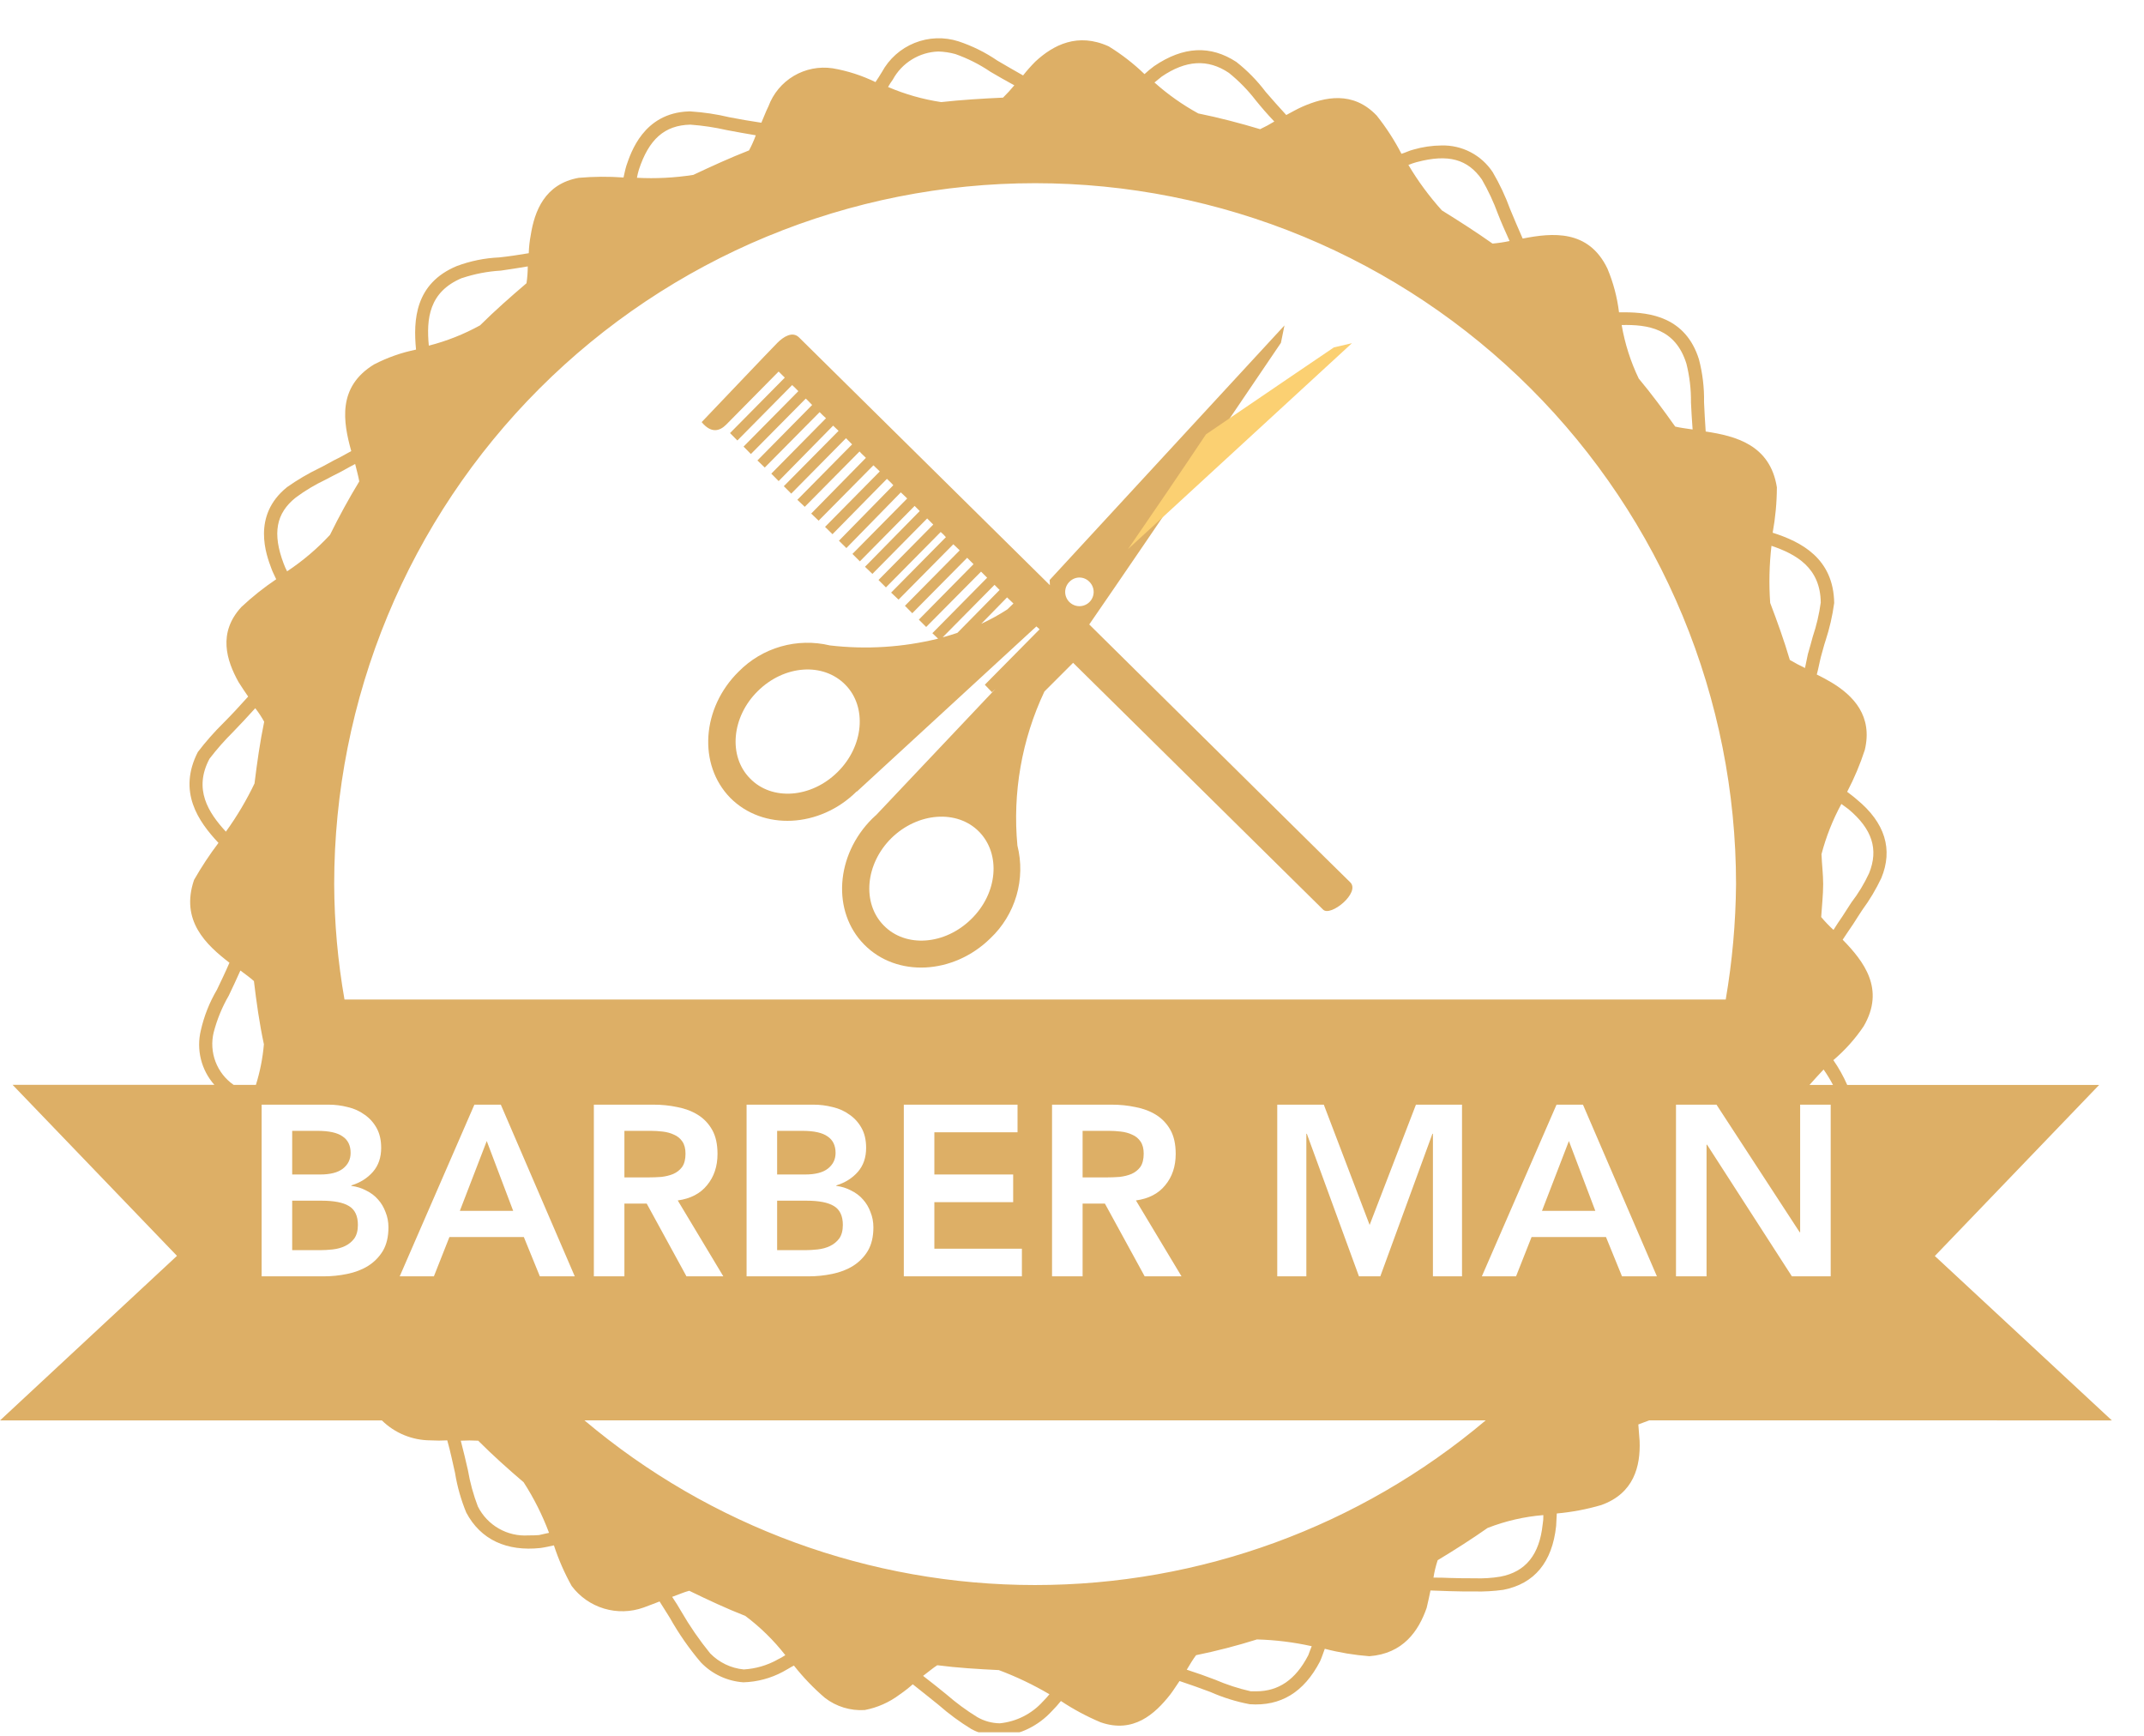 <svg width="168" height="136" viewBox="0 0 168 136" fill="none" xmlns="http://www.w3.org/2000/svg">
<g clip-path="url(#clip0)">
<g filter="url(#filter0_d)">
<path d="M26.994 75.311C26.47 72.328 26.199 69.305 26.186 66.276C26.186 59.063 27.607 51.921 30.367 45.258C33.127 38.594 37.172 32.539 42.273 27.439C47.373 22.339 53.428 18.294 60.091 15.533C66.755 12.773 73.897 11.353 81.109 11.353C88.322 11.353 95.464 12.773 102.128 15.533C108.791 18.294 114.846 22.339 119.946 27.439C125.046 32.539 129.092 38.594 131.852 45.258C134.612 51.921 136.033 59.063 136.033 66.276C136.007 69.305 135.736 72.326 135.225 75.311H26.994ZM120.88 116.436C120.628 118.814 119.542 120.152 117.571 120.527C116.896 120.639 116.212 120.682 115.529 120.656C114.921 120.656 114.269 120.656 113.584 120.63C113.184 120.604 112.724 120.604 112.324 120.604C112.395 120.141 112.506 119.685 112.654 119.24C113.992 118.432 115.304 117.598 116.564 116.713C117.964 116.167 119.435 115.827 120.933 115.705C120.941 115.95 120.924 116.194 120.881 116.435L120.88 116.436ZM81.094 121.185C68.175 121.185 55.673 116.615 45.799 108.285H116.415C106.535 116.623 94.022 121.193 81.094 121.185ZM102.5 126.711C101.518 128.605 100.18 129.511 98.435 129.511H98.01C97.051 129.294 96.113 128.989 95.21 128.6C94.557 128.348 93.775 128.07 92.993 127.818C93.245 127.391 93.493 126.984 93.723 126.681C95.333 126.352 96.925 125.94 98.493 125.447C99.937 125.486 101.374 125.664 102.784 125.977C102.684 126.203 102.61 126.455 102.506 126.707L102.5 126.711ZM81.73 130.299C80.855 131.275 79.647 131.888 78.343 132.018C77.723 132.01 77.116 131.843 76.579 131.533C75.732 131.012 74.929 130.422 74.179 129.769C73.623 129.317 72.99 128.806 72.331 128.302C72.738 128.002 73.113 127.675 73.443 127.468C75.033 127.675 76.623 127.768 78.264 127.849C79.64 128.363 80.967 128.997 82.232 129.743C82.075 129.937 81.908 130.122 81.732 130.299H81.73ZM60.901 127.042C60.094 127.487 59.197 127.745 58.277 127.798C57.279 127.703 56.347 127.256 55.647 126.538C54.806 125.504 54.048 124.404 53.38 123.25C53.18 122.895 52.928 122.494 52.669 122.112C53.154 121.937 53.606 121.737 54.007 121.634C55.448 122.334 56.915 123.024 58.402 123.605C59.578 124.487 60.633 125.521 61.537 126.681C61.334 126.813 61.123 126.932 60.904 127.036L60.901 127.042ZM42.24 117.27C41.962 117.296 41.684 117.296 41.406 117.296C40.596 117.35 39.787 117.163 39.083 116.759C38.378 116.356 37.808 115.753 37.444 115.027C37.09 114.103 36.829 113.146 36.662 112.17C36.507 111.47 36.307 110.658 36.106 109.876C36.56 109.85 37.016 109.85 37.47 109.876C38.608 111.013 39.816 112.099 41.031 113.133C41.835 114.378 42.502 115.707 43.022 117.095C42.744 117.147 42.492 117.218 42.24 117.27ZM22.496 41.761C22.391 41.565 22.301 41.362 22.225 41.153C21.34 38.807 21.617 37.217 23.182 35.976C23.908 35.438 24.685 34.973 25.502 34.586C25.883 34.386 26.258 34.186 26.665 33.986L27.092 33.753C27.325 33.63 27.577 33.475 27.829 33.353C27.952 33.853 28.081 34.31 28.152 34.717C27.325 36.081 26.562 37.47 25.858 38.905C24.856 39.988 23.727 40.947 22.497 41.762L22.496 41.761ZM36.21 18.785C37.188 18.459 38.205 18.263 39.235 18.203C39.894 18.103 40.625 18.003 41.355 17.873C41.354 18.314 41.321 18.755 41.255 19.191C40.014 20.251 38.78 21.337 37.616 22.491C36.35 23.189 35.002 23.723 33.602 24.081C33.402 21.987 33.602 19.867 36.202 18.781L36.21 18.785ZM50.059 10.301C50.841 7.923 52.059 6.811 54.098 6.766C55.057 6.836 56.01 6.979 56.948 7.193C57.633 7.322 58.441 7.471 59.223 7.6C59.075 8.007 58.898 8.402 58.693 8.783C57.206 9.365 55.765 10.024 54.324 10.703C52.864 10.931 51.385 11.007 49.91 10.929C49.947 10.717 49.997 10.508 50.059 10.302V10.301ZM69.96 3.235C70.311 2.59 70.824 2.049 71.449 1.663C72.073 1.277 72.787 1.061 73.521 1.035C73.973 1.048 74.422 1.115 74.859 1.235C75.833 1.578 76.758 2.045 77.612 2.625C78.168 2.955 78.821 3.325 79.48 3.685C79.202 4.022 78.907 4.344 78.595 4.65C76.979 4.721 75.338 4.824 73.748 4.999C72.316 4.783 70.918 4.385 69.586 3.816C69.7 3.615 69.825 3.421 69.961 3.234L69.96 3.235ZM91.018 3.008C92.912 1.715 94.631 1.593 96.292 2.708C97.074 3.338 97.779 4.058 98.392 4.854C98.819 5.384 99.323 5.966 99.853 6.521C99.494 6.742 99.122 6.942 98.741 7.121C97.151 6.643 95.535 6.221 93.894 5.887C92.662 5.212 91.51 4.399 90.462 3.463C90.662 3.308 90.817 3.163 91.018 3.011V3.008ZM111.018 9.7C113.493 9.041 115.006 9.474 116.118 11.064C116.615 11.926 117.037 12.829 117.378 13.764C117.63 14.417 117.96 15.154 118.289 15.884C117.847 15.978 117.401 16.045 116.951 16.084C115.665 15.173 114.327 14.32 112.983 13.484C111.993 12.386 111.114 11.194 110.359 9.923C110.574 9.836 110.794 9.761 111.018 9.697V9.7ZM132.146 25.497C132.394 26.488 132.513 27.507 132.501 28.528C132.527 29.181 132.579 29.918 132.63 30.648C132.119 30.57 131.667 30.519 131.266 30.422C130.355 29.136 129.418 27.869 128.409 26.66C127.77 25.331 127.32 23.919 127.071 22.465C129.094 22.42 131.285 22.717 132.145 25.496L132.146 25.497ZM19.949 58.372C19.315 59.7 18.562 60.967 17.7 62.159C16.31 60.65 15.153 58.824 16.414 56.45C16.979 55.711 17.595 55.011 18.256 54.356C18.812 53.774 19.419 53.141 20.001 52.488C20.264 52.821 20.498 53.176 20.701 53.548C20.371 55.138 20.145 56.754 19.945 58.369L19.949 58.372ZM20.045 81.998H18.307C17.662 81.551 17.167 80.919 16.888 80.185C16.609 79.451 16.558 78.65 16.743 77.887C17.005 76.877 17.403 75.907 17.926 75.004C18.226 74.377 18.534 73.718 18.837 73.039C19.244 73.339 19.619 73.614 19.897 73.866C20.097 75.533 20.33 77.201 20.679 78.817C20.586 79.897 20.376 80.963 20.052 81.997L20.045 81.998ZM138.812 39.764C140.751 40.423 142.645 41.483 142.67 44.211C142.546 45.121 142.336 46.017 142.043 46.887C141.943 47.287 141.81 47.721 141.662 48.251C141.584 48.6 141.513 48.981 141.436 49.337C141.003 49.13 140.576 48.904 140.247 48.704C139.795 47.166 139.265 45.699 138.709 44.238C138.604 42.748 138.637 41.25 138.809 39.766L138.812 39.764ZM142.894 80.794C143.165 81.181 143.411 81.585 143.631 82.003H141.789C142.138 81.603 142.519 81.195 142.894 80.794ZM142.722 63.95C143.081 62.571 143.607 61.241 144.286 59.988C144.467 60.117 144.641 60.24 144.842 60.395C146.71 61.959 147.214 63.549 146.458 65.417C146.081 66.231 145.615 67.001 145.068 67.711C144.842 68.066 144.59 68.448 144.368 68.797C144.116 69.152 143.89 69.508 143.668 69.857C143.325 69.543 143.003 69.206 142.705 68.849C142.757 67.989 142.86 67.13 142.86 66.277C142.86 65.495 142.76 64.732 142.731 63.95H142.722ZM165.481 108.287L151.609 95.405L164.483 82.005H144.745C144.447 81.323 144.083 80.672 143.659 80.06C144.567 79.289 145.365 78.398 146.031 77.41C147.744 74.482 146.031 72.31 144.389 70.624C144.667 70.217 144.919 69.816 145.223 69.383C145.449 69.008 145.701 68.653 145.923 68.297C146.5 67.514 147 66.676 147.416 65.797C148.347 63.554 147.716 61.46 145.496 59.638C145.244 59.412 144.996 59.238 144.74 59.038C145.292 57.984 145.755 56.886 146.123 55.755C146.756 53.105 145.244 51.515 143.523 50.475C143.142 50.249 142.767 50.048 142.36 49.848C142.489 49.389 142.567 48.911 142.69 48.433C142.819 48.006 142.916 47.573 143.045 47.199C143.361 46.237 143.588 45.248 143.724 44.245C143.672 40.736 141.124 39.445 138.903 38.738C139.118 37.563 139.229 36.371 139.233 35.177C138.703 31.849 136.001 31.163 133.655 30.808C133.603 30.026 133.555 29.218 133.526 28.514C133.547 27.381 133.413 26.25 133.126 25.153C132.092 21.853 129.313 21.469 127.29 21.469H126.863C126.72 20.288 126.414 19.133 125.952 18.037C124.465 14.954 121.635 15.237 119.314 15.691C118.959 14.903 118.629 14.091 118.332 13.391C117.966 12.385 117.51 11.414 116.968 10.491C116.532 9.829 115.935 9.29 115.233 8.923C114.53 8.557 113.746 8.376 112.954 8.397C112.209 8.404 111.469 8.512 110.754 8.72C110.424 8.798 110.146 8.953 109.817 9.05C109.269 7.993 108.621 6.991 107.88 6.059C106.012 4.094 103.795 4.598 102.05 5.359C101.598 5.559 101.216 5.786 100.79 6.012C100.234 5.412 99.678 4.778 99.174 4.196C98.512 3.318 97.739 2.529 96.874 1.85C94.858 0.538 92.738 0.616 90.437 2.18C90.174 2.375 89.921 2.584 89.681 2.807C88.829 1.984 87.89 1.256 86.881 0.635C84.457 -0.47 82.544 0.512 81.129 1.824C80.787 2.167 80.466 2.53 80.166 2.91C79.487 2.529 78.802 2.128 78.15 1.747C77.207 1.102 76.178 0.593 75.093 0.235C73.969 -0.122 72.756 -0.076 71.662 0.365C70.569 0.805 69.663 1.614 69.101 2.65C68.927 2.928 68.778 3.18 68.601 3.432C67.538 2.913 66.407 2.549 65.242 2.35C64.189 2.194 63.115 2.405 62.199 2.947C61.283 3.49 60.583 4.331 60.214 5.329C59.988 5.781 59.839 6.214 59.658 6.615C58.805 6.492 57.945 6.337 57.163 6.188C56.159 5.948 55.136 5.795 54.106 5.729H53.957C50.422 5.858 49.433 8.961 49.084 9.975C48.984 10.305 48.929 10.602 48.858 10.906C47.689 10.822 46.516 10.831 45.349 10.932C42.673 11.41 41.885 13.556 41.587 15.424C41.499 15.891 41.447 16.364 41.432 16.839C40.65 16.968 39.868 17.091 39.112 17.169C37.972 17.219 36.848 17.448 35.78 17.85C32.523 19.214 32.374 22.07 32.6 24.391C31.456 24.624 30.351 25.014 29.314 25.55C26.414 27.314 26.89 30.068 27.524 32.343C27.224 32.518 26.916 32.666 26.613 32.843L26.161 33.069C25.78 33.269 25.405 33.496 25.023 33.677C24.141 34.102 23.296 34.6 22.496 35.164C19.696 37.413 20.88 40.515 21.262 41.53C21.362 41.83 21.514 42.079 21.643 42.383C20.677 43.033 19.765 43.759 18.916 44.555C17.048 46.578 17.753 48.75 18.69 50.436C18.942 50.843 19.19 51.199 19.446 51.574C18.787 52.311 18.134 53.015 17.526 53.623C16.799 54.34 16.123 55.106 15.503 55.917C13.913 59.026 15.529 61.346 17.119 63.039C16.419 63.963 15.78 64.932 15.206 65.939C14.12 69.119 16.137 71.013 17.979 72.428C17.679 73.128 17.326 73.863 16.997 74.548C16.414 75.536 15.989 76.609 15.737 77.728C15.557 78.472 15.559 79.248 15.744 79.991C15.928 80.734 16.29 81.421 16.797 81.994H0.986L13.867 95.394L0.004 108.286H29.922C30.94 109.286 32.308 109.847 33.735 109.85C34.172 109.876 34.61 109.876 35.047 109.85C35.299 110.735 35.474 111.614 35.655 112.396C35.828 113.463 36.123 114.506 36.534 115.505C37.672 117.651 39.72 118.562 42.344 118.284C42.719 118.232 43.044 118.155 43.404 118.077C43.764 119.179 44.23 120.244 44.794 121.257C45.428 122.103 46.317 122.724 47.33 123.029C48.343 123.333 49.427 123.306 50.423 122.95C50.85 122.801 51.283 122.62 51.683 122.472C51.961 122.924 52.265 123.383 52.491 123.758C53.186 124.994 53.997 126.161 54.915 127.242C55.793 128.161 56.982 128.718 58.25 128.806C59.334 128.775 60.395 128.492 61.35 127.979C61.65 127.824 61.906 127.649 62.21 127.494C62.934 128.413 63.746 129.26 64.634 130.021C65.525 130.71 66.638 131.051 67.762 130.978C68.751 130.789 69.684 130.375 70.489 129.769C70.85 129.522 71.196 129.252 71.523 128.961C72.234 129.517 72.913 130.073 73.546 130.577C74.347 131.281 75.208 131.915 76.118 132.471C76.802 132.84 77.564 133.04 78.341 133.053C79.909 132.929 81.371 132.215 82.432 131.053C82.679 130.805 82.913 130.544 83.132 130.271C84.114 130.923 85.154 131.481 86.241 131.938C88.813 132.838 90.507 131.279 91.696 129.766C91.967 129.411 92.174 129.066 92.426 128.706C93.26 128.984 94.113 129.288 94.85 129.566C95.835 130.002 96.867 130.324 97.926 130.523C100.35 130.697 102.172 129.592 103.433 127.169C103.582 126.839 103.685 126.51 103.808 126.18C104.952 126.478 106.12 126.672 107.298 126.762C109.948 126.562 111.156 124.791 111.79 122.975C111.913 122.497 111.99 122.064 112.09 121.611C112.568 121.637 113.072 121.637 113.551 121.663C114.288 121.689 114.941 121.689 115.551 121.689C116.303 121.706 117.055 121.663 117.8 121.56C120.243 121.082 121.633 119.388 121.936 116.56C121.962 116.23 121.962 115.901 121.988 115.578C123.168 115.473 124.335 115.252 125.472 114.919C128.025 114.008 128.555 111.888 128.477 109.897C128.451 109.438 128.399 109.037 128.377 108.604C128.655 108.504 128.959 108.378 129.237 108.281L165.481 108.287Z" fill="#DDAF66"/>
</g>
<g filter="url(#filter1_d)">
<path d="M83.787 44.16C83.683 44.055 83.601 43.93 83.545 43.792C83.49 43.655 83.463 43.508 83.465 43.36C83.468 43.212 83.5 43.065 83.559 42.93C83.619 42.794 83.705 42.672 83.813 42.57C83.916 42.466 84.038 42.384 84.174 42.329C84.309 42.274 84.454 42.246 84.6 42.249C84.747 42.251 84.891 42.283 85.024 42.343C85.158 42.403 85.278 42.489 85.377 42.596C85.584 42.807 85.7 43.092 85.697 43.387C85.695 43.683 85.575 43.966 85.364 44.173C85.153 44.38 84.868 44.496 84.573 44.493C84.277 44.491 83.994 44.371 83.787 44.16ZM76.109 69.004C74.041 71.046 70.958 71.273 69.245 69.504C67.526 67.759 67.804 64.683 69.853 62.66C71.921 60.644 74.998 60.411 76.717 62.16C78.436 63.909 78.184 66.981 76.109 69.004ZM78.938 44.742C78.283 45.168 77.598 45.546 76.889 45.873L78.912 43.805L79.412 44.283L78.938 44.742ZM73.864 46.933L77.929 42.822L78.329 43.222L75.02 46.583C74.62 46.706 74.264 46.835 73.863 46.932L73.864 46.933ZM65.632 57.487C63.564 59.536 60.481 59.762 58.768 57.987C57.049 56.248 57.327 53.166 59.376 51.149C61.444 49.1 64.495 48.874 66.24 50.649C67.959 52.388 67.681 55.47 65.632 57.487ZM85.351 45.925C90.024 39.158 100.371 23.86 100.371 23.86L100.649 22.496L82.249 42.441L82.268 42.848C72.276 32.973 62.838 23.659 62.607 23.433C62.096 22.933 61.392 23.381 60.914 23.86C60.384 24.39 55.66 29.367 54.981 30.071C55.711 30.956 56.371 30.801 56.901 30.271C57.431 29.741 61.011 26.109 61.011 26.109C61.011 26.109 61.192 26.284 61.496 26.587L57.204 30.93L57.779 31.512L62.071 27.169C62.226 27.318 62.401 27.469 62.556 27.647L58.264 31.99L58.839 32.572L63.138 28.229C63.313 28.378 63.461 28.559 63.638 28.729L59.35 33.076L59.925 33.632L64.225 29.289C64.374 29.438 64.548 29.619 64.725 29.767L60.438 34.11L61.013 34.692L65.283 30.348C65.432 30.477 65.561 30.626 65.71 30.755L61.418 35.093L62 35.675L66.291 31.331C66.44 31.486 66.591 31.631 66.769 31.816L62.478 36.159L63.06 36.708L67.351 32.372C67.5 32.547 67.681 32.695 67.851 32.872L63.564 37.238L64.146 37.794L68.438 33.457C68.613 33.606 68.768 33.78 68.938 33.935L64.65 38.279L65.232 38.854L69.498 34.517C69.673 34.692 69.853 34.84 69.998 35.017L65.738 39.365L66.32 39.94L70.586 35.577C70.761 35.726 70.916 35.9 71.086 36.055L66.796 40.399L67.378 40.981L71.669 36.638L72.069 37.038L67.778 41.407L68.36 41.963L72.651 37.62L73.129 38.098L68.838 42.441L69.42 43.023L73.711 38.68C73.859 38.803 73.996 38.939 74.118 39.087L69.827 43.43L70.409 43.979L74.7 39.642C74.875 39.791 75.023 39.965 75.2 40.12L70.909 44.463L71.484 45.045L75.784 40.702L76.284 41.202L71.998 45.548L72.573 46.123L76.873 41.786L77.351 42.264L73.058 46.61L73.51 47.037C70.736 47.72 67.862 47.899 65.024 47.567C63.758 47.264 62.435 47.294 61.184 47.653C59.932 48.012 58.795 48.688 57.882 49.616C54.982 52.466 54.676 56.906 57.223 59.511C59.776 62.083 64.223 61.883 67.123 59.011L67.149 58.985C67.146 59.005 67.137 59.023 67.123 59.037L81.208 46.08C81.286 46.151 81.389 46.229 81.46 46.306L77.169 50.648L77.725 51.23L78.003 50.971L68.638 60.874C68.538 60.945 68.463 61.049 68.36 61.126C65.46 64.002 65.18 68.426 67.707 70.995C70.253 73.595 74.7 73.367 77.602 70.517C78.57 69.603 79.276 68.447 79.649 67.169C80.022 65.891 80.047 64.537 79.722 63.246C79.334 59.107 80.064 54.939 81.838 51.179L84.087 48.93C93.982 58.702 103.399 67.99 103.677 68.268C104.259 68.85 106.631 66.93 105.797 66.122C105.397 65.747 95.547 56.001 85.348 45.922" fill="#DDAF66"/>
</g>
<path d="M88.389 43.025L105.936 26.889L104.521 27.219C104.521 27.219 99.821 30.399 94.497 34.031C92.454 37.089 90.231 40.349 88.389 43.025Z" fill="#FBD072"/>
<path d="M20.501 86.548H25.745C26.252 86.548 26.752 86.611 27.246 86.738C27.74 86.852 28.177 87.048 28.557 87.327C28.95 87.593 29.266 87.941 29.507 88.372C29.748 88.803 29.868 89.322 29.868 89.93C29.868 90.69 29.653 91.317 29.222 91.811C28.791 92.305 28.228 92.66 27.531 92.875V92.913C27.949 92.964 28.335 93.084 28.69 93.274C29.057 93.451 29.368 93.686 29.621 93.977C29.874 94.256 30.071 94.585 30.21 94.965C30.362 95.332 30.438 95.731 30.438 96.162C30.438 96.897 30.292 97.511 30.001 98.005C29.71 98.486 29.323 98.879 28.842 99.183C28.373 99.474 27.829 99.683 27.208 99.81C26.6 99.937 25.979 100 25.346 100H20.501V86.548ZM22.895 92.02H25.08C25.878 92.02 26.473 91.868 26.866 91.564C27.271 91.247 27.474 90.836 27.474 90.329C27.474 89.746 27.265 89.316 26.847 89.037C26.442 88.746 25.783 88.6 24.871 88.6H22.895V92.02ZM22.895 97.948H25.099C25.403 97.948 25.726 97.929 26.068 97.891C26.423 97.853 26.746 97.764 27.037 97.625C27.328 97.486 27.569 97.289 27.759 97.036C27.949 96.77 28.044 96.415 28.044 95.972C28.044 95.263 27.81 94.769 27.341 94.49C26.885 94.211 26.169 94.072 25.194 94.072H22.895V97.948ZM37.172 86.548H39.243L45.038 100H42.302L41.048 96.922H35.215L33.999 100H31.32L37.172 86.548ZM40.212 94.87L38.141 89.398L36.032 94.87H40.212ZM46.533 86.548H51.207C51.853 86.548 52.474 86.611 53.069 86.738C53.677 86.852 54.216 87.055 54.684 87.346C55.153 87.637 55.527 88.03 55.805 88.524C56.084 89.018 56.223 89.645 56.223 90.405C56.223 91.38 55.951 92.197 55.406 92.856C54.874 93.515 54.108 93.914 53.107 94.053L56.679 100H53.791L50.675 94.3H48.927V100H46.533V86.548ZM50.789 92.248C51.131 92.248 51.473 92.235 51.815 92.21C52.157 92.172 52.468 92.096 52.746 91.982C53.038 91.855 53.272 91.672 53.449 91.431C53.627 91.178 53.715 90.829 53.715 90.386C53.715 89.993 53.633 89.677 53.468 89.436C53.304 89.195 53.088 89.018 52.822 88.904C52.556 88.777 52.259 88.695 51.929 88.657C51.613 88.619 51.302 88.6 50.998 88.6H48.927V92.248H50.789ZM58.501 86.548H63.745C64.252 86.548 64.752 86.611 65.246 86.738C65.74 86.852 66.177 87.048 66.557 87.327C66.95 87.593 67.266 87.941 67.507 88.372C67.748 88.803 67.868 89.322 67.868 89.93C67.868 90.69 67.653 91.317 67.222 91.811C66.791 92.305 66.228 92.66 65.531 92.875V92.913C65.949 92.964 66.335 93.084 66.69 93.274C67.057 93.451 67.368 93.686 67.621 93.977C67.874 94.256 68.071 94.585 68.21 94.965C68.362 95.332 68.438 95.731 68.438 96.162C68.438 96.897 68.292 97.511 68.001 98.005C67.71 98.486 67.323 98.879 66.842 99.183C66.373 99.474 65.829 99.683 65.208 99.81C64.6 99.937 63.979 100 63.346 100H58.501V86.548ZM60.895 92.02H63.08C63.878 92.02 64.473 91.868 64.866 91.564C65.271 91.247 65.474 90.836 65.474 90.329C65.474 89.746 65.265 89.316 64.847 89.037C64.442 88.746 63.783 88.6 62.871 88.6H60.895V92.02ZM60.895 97.948H63.099C63.403 97.948 63.726 97.929 64.068 97.891C64.423 97.853 64.746 97.764 65.037 97.625C65.328 97.486 65.569 97.289 65.759 97.036C65.949 96.77 66.044 96.415 66.044 95.972C66.044 95.263 65.81 94.769 65.341 94.49C64.885 94.211 64.169 94.072 63.194 94.072H60.895V97.948ZM70.821 86.548H79.732V88.714H73.215V92.02H79.39V94.186H73.215V97.834H80.074V100H70.821V86.548ZM82.436 86.548H87.111C87.757 86.548 88.377 86.611 88.972 86.738C89.581 86.852 90.119 87.055 90.588 87.346C91.056 87.637 91.43 88.03 91.709 88.524C91.987 89.018 92.126 89.645 92.126 90.405C92.126 91.38 91.854 92.197 91.309 92.856C90.778 93.515 90.011 93.914 89.01 94.053L92.582 100H89.695L86.579 94.3H84.831V100H82.436V86.548ZM86.692 92.248C87.034 92.248 87.376 92.235 87.719 92.21C88.061 92.172 88.371 92.096 88.65 91.982C88.941 91.855 89.175 91.672 89.353 91.431C89.53 91.178 89.618 90.829 89.618 90.386C89.618 89.993 89.536 89.677 89.371 89.436C89.207 89.195 88.992 89.018 88.725 88.904C88.46 88.777 88.162 88.695 87.832 88.657C87.516 88.619 87.206 88.6 86.901 88.6H84.831V92.248H86.692ZM100.083 86.548H103.731L107.322 95.972L110.951 86.548H114.561V100H112.281V88.828H112.243L108.158 100H106.486L102.401 88.828H102.363V100H100.083V86.548ZM121.967 86.548H124.038L129.833 100H127.097L125.843 96.922H120.01L118.794 100H116.115L121.967 86.548ZM125.007 94.87L122.936 89.398L120.827 94.87H125.007ZM131.328 86.548H134.501L141.018 96.542H141.056V86.548H143.45V100H140.41L133.76 89.683H133.722V100H131.328V86.548Z" fill="white"/>
</g>
<defs>
<filter id="filter0_d" x="-5.996" y="-3.003" width="177.477" height="145.056" filterUnits="userSpaceOnUse" color-interpolation-filters="sRGB">
<feFlood flood-opacity="0" result="BackgroundImageFix"/>
<feColorMatrix in="SourceAlpha" type="matrix" values="0 0 0 0 0 0 0 0 0 0 0 0 0 0 0 0 0 0 127 0"/>
<feOffset dy="3"/>
<feGaussianBlur stdDeviation="3"/>
<feColorMatrix type="matrix" values="0 0 0 0 0 0 0 0 0 0 0 0 0 0 0 0 0 0 0.412 0"/>
<feBlend mode="normal" in2="BackgroundImageFix" result="effect1_dropShadow"/>
<feBlend mode="normal" in="SourceGraphic" in2="effect1_dropShadow" result="shape"/>
</filter>
<filter id="filter1_d" x="48.981" y="19.496" width="62.992" height="62.312" filterUnits="userSpaceOnUse" color-interpolation-filters="sRGB">
<feFlood flood-opacity="0" result="BackgroundImageFix"/>
<feColorMatrix in="SourceAlpha" type="matrix" values="0 0 0 0 0 0 0 0 0 0 0 0 0 0 0 0 0 0 127 0"/>
<feOffset dy="3"/>
<feGaussianBlur stdDeviation="3"/>
<feColorMatrix type="matrix" values="0 0 0 0 0 0 0 0 0 0 0 0 0 0 0 0 0 0 0.424 0"/>
<feBlend mode="normal" in2="BackgroundImageFix" result="effect1_dropShadow"/>
<feBlend mode="normal" in="SourceGraphic" in2="effect1_dropShadow" result="shape"/>
</filter>
<clipPath id="clip0">
<rect width="167.523" height="135.731" fill="white"/>
</clipPath>
</defs>
</svg>
